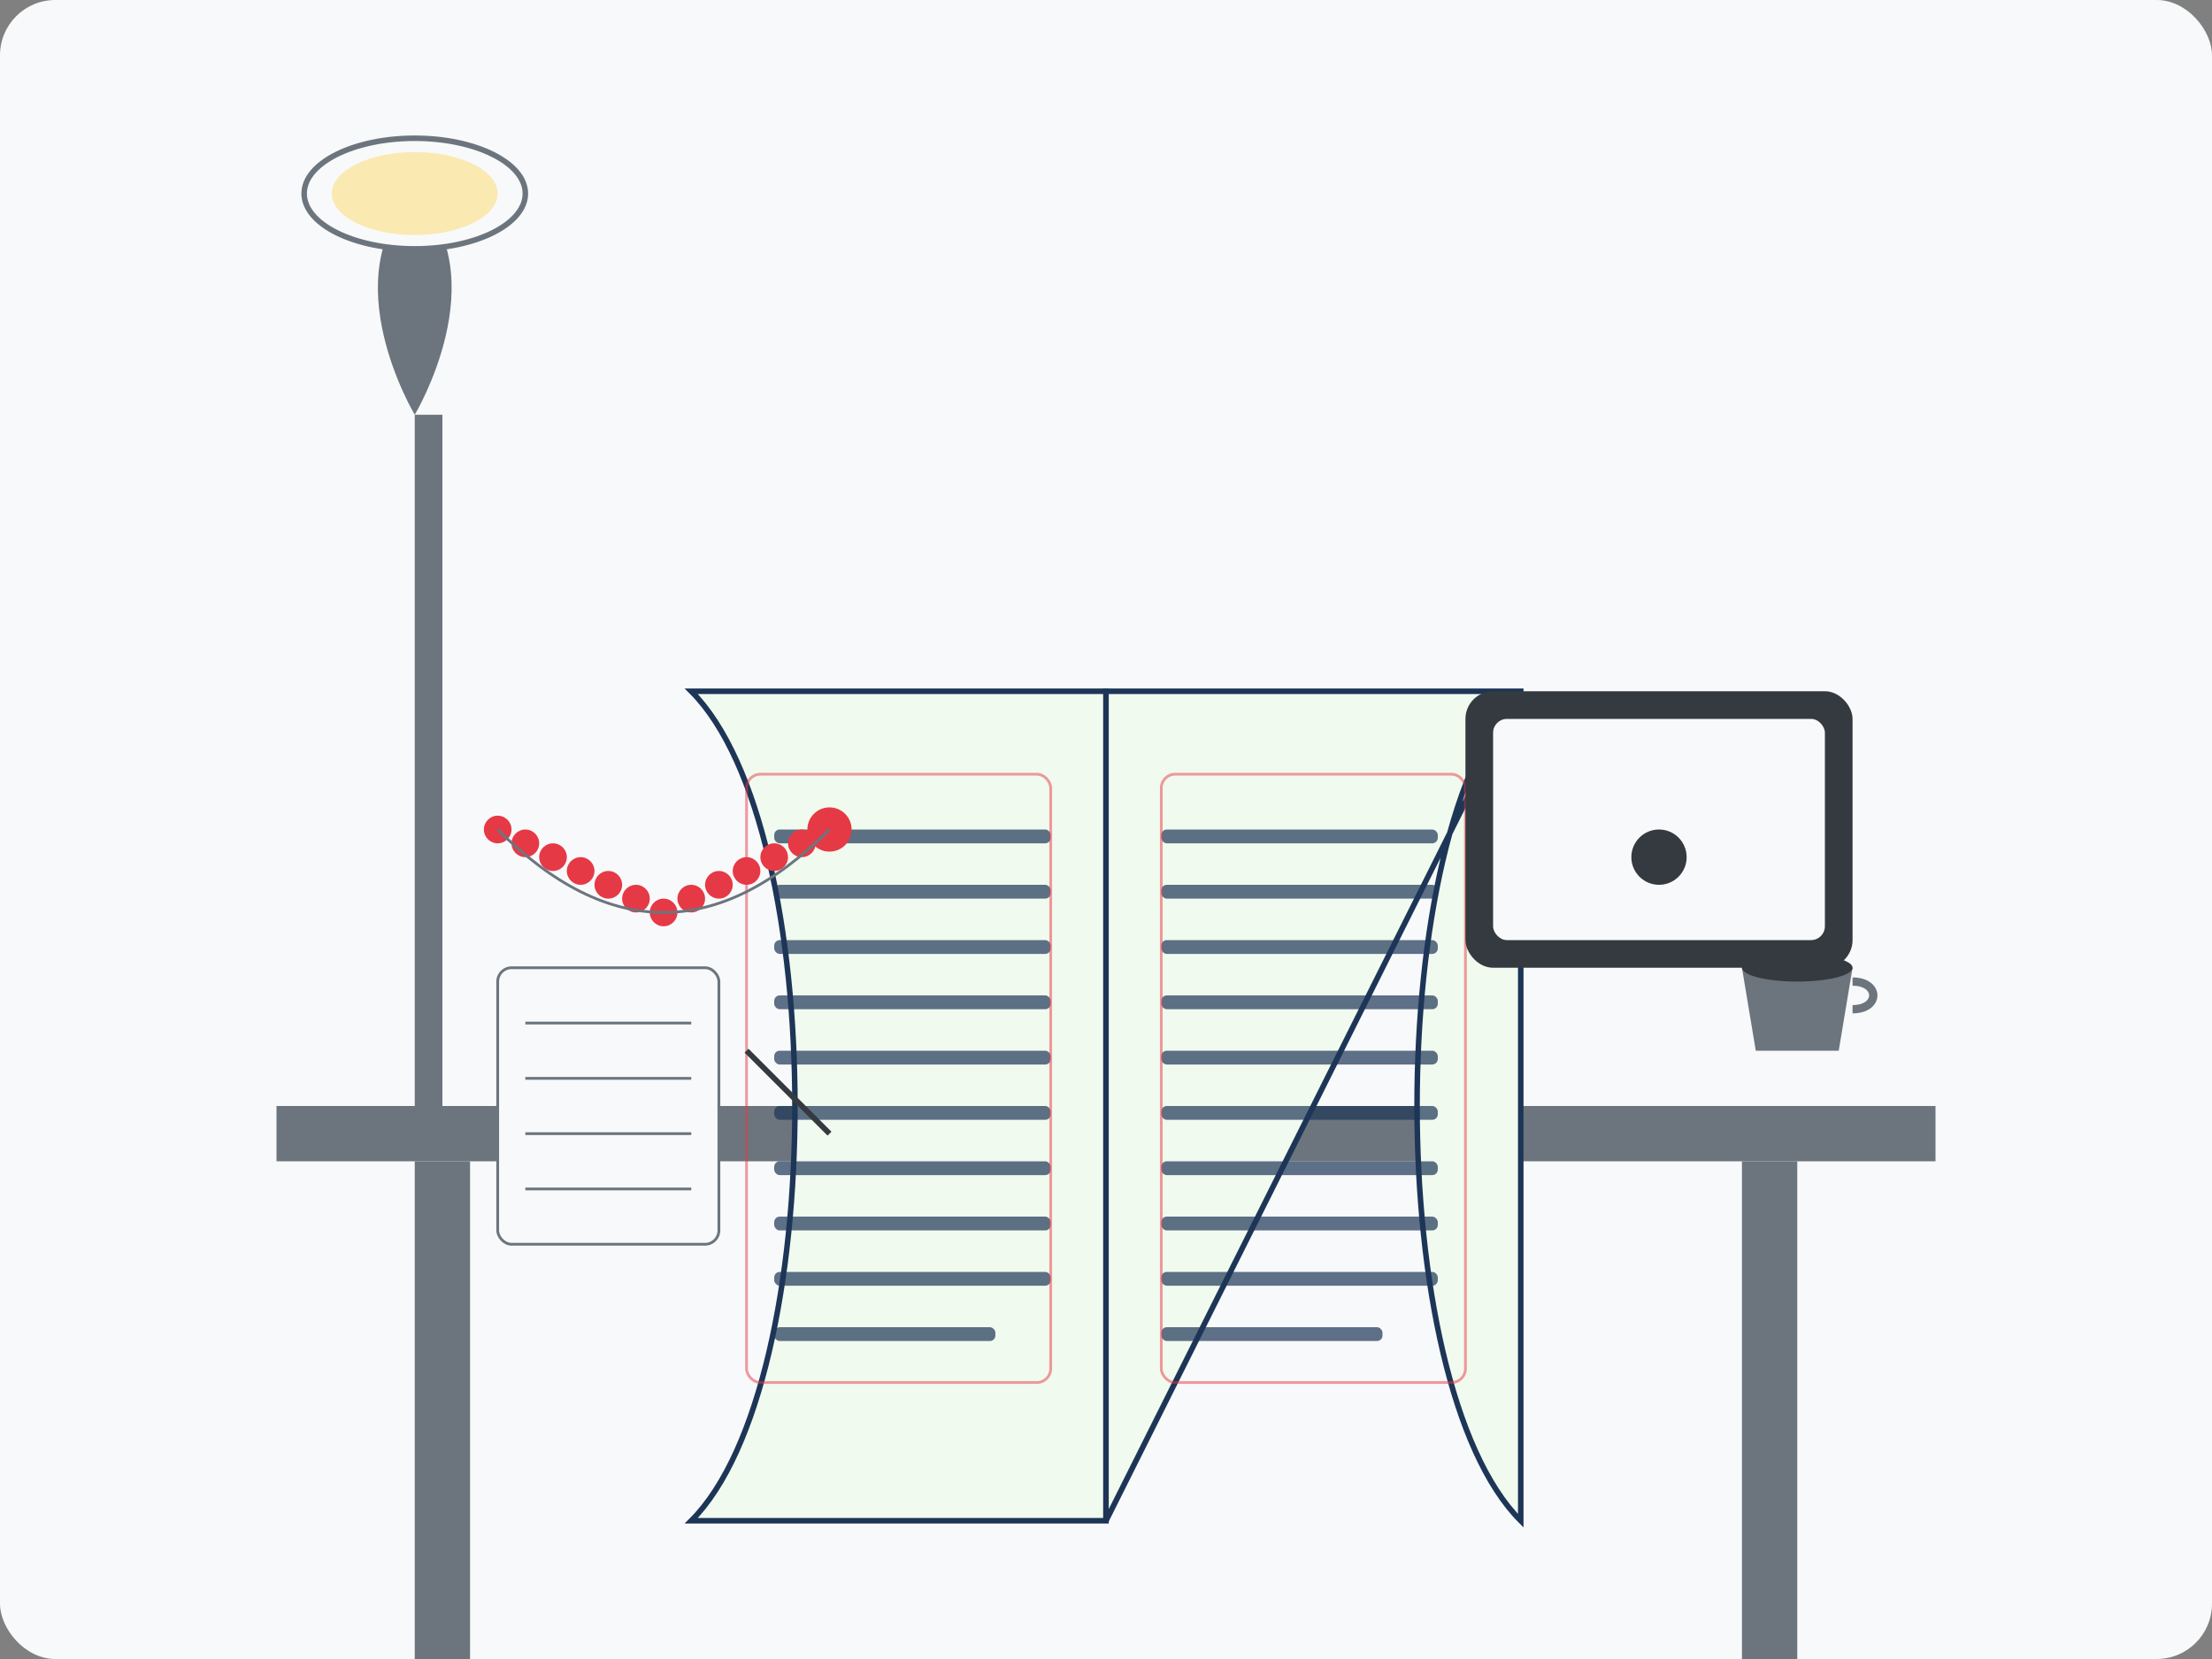 <svg width="800" height="600" xmlns="http://www.w3.org/2000/svg">
  <rect width="100%" height="100%" fill="#808080" stroke="none"/>
  <!-- Background -->
  <rect width="100%" height="100%" fill="#f8f9fa" rx="20" ry="20" />
  
  <!-- Study desk -->
  <rect x="100" y="400" width="600" height="20" fill="#6c757d" />
  <rect x="150" y="420" width="20" height="180" fill="#6c757d" />
  <rect x="630" y="420" width="20" height="180" fill="#6c757d" />
  
  <!-- Open Quran on desk -->
  <g transform="translate(250, 250)">
    <!-- Left page -->
    <path d="M0,0 L150,0 L150,300 L0,300 C50,250 50,50 0,0 Z" fill="#f1faee" stroke="#1d3557" stroke-width="2" />
    
    <!-- Right page -->
    <path d="M150,0 L300,0 L300,300 C250,250 250,50 300,0 L150,300 Z" fill="#f1faee" stroke="#1d3557" stroke-width="2" />
    
    <!-- Text lines on left page -->
    <g fill="#1d3557" opacity="0.7">
      <rect x="30" y="50" width="100" height="5" rx="2" ry="2" />
      <rect x="30" y="70" width="100" height="5" rx="2" ry="2" />
      <rect x="30" y="90" width="100" height="5" rx="2" ry="2" />
      <rect x="30" y="110" width="100" height="5" rx="2" ry="2" />
      <rect x="30" y="130" width="100" height="5" rx="2" ry="2" />
      <rect x="30" y="150" width="100" height="5" rx="2" ry="2" />
      <rect x="30" y="170" width="100" height="5" rx="2" ry="2" />
      <rect x="30" y="190" width="100" height="5" rx="2" ry="2" />
      <rect x="30" y="210" width="100" height="5" rx="2" ry="2" />
      <rect x="30" y="230" width="80" height="5" rx="2" ry="2" />
    </g>
    
    <!-- Text lines on right page -->
    <g fill="#1d3557" opacity="0.7">
      <rect x="170" y="50" width="100" height="5" rx="2" ry="2" />
      <rect x="170" y="70" width="100" height="5" rx="2" ry="2" />
      <rect x="170" y="90" width="100" height="5" rx="2" ry="2" />
      <rect x="170" y="110" width="100" height="5" rx="2" ry="2" />
      <rect x="170" y="130" width="100" height="5" rx="2" ry="2" />
      <rect x="170" y="150" width="100" height="5" rx="2" ry="2" />
      <rect x="170" y="170" width="100" height="5" rx="2" ry="2" />
      <rect x="170" y="190" width="100" height="5" rx="2" ry="2" />
      <rect x="170" y="210" width="100" height="5" rx="2" ry="2" />
      <rect x="170" y="230" width="80" height="5" rx="2" ry="2" />
    </g>
    
    <!-- Decorative border -->
    <rect x="20" y="30" width="110" height="220" rx="5" ry="5" fill="none" stroke="#e63946" stroke-width="1" opacity="0.5" />
    <rect x="170" y="30" width="110" height="220" rx="5" ry="5" fill="none" stroke="#e63946" stroke-width="1" opacity="0.5" />
  </g>
  
  <!-- Study lamp -->
  <g transform="translate(150, 150)">
    <rect x="0" y="0" width="10" height="250" fill="#6c757d" />
    <path d="M0,0 C0,0 -30,-50 0,-80 C30,-50 0,0 0,0 Z" fill="#6c757d" />
    <ellipse cx="0" cy="-80" rx="40" ry="20" fill="#f8f9fa" stroke="#6c757d" stroke-width="2" />
    <ellipse cx="0" cy="-80" rx="30" ry="15" fill="#ffc107" opacity="0.3" />
  </g>
  
  <!-- Digital tablet -->
  <g transform="translate(600, 350)">
    <rect x="-70" y="-100" width="140" height="100" rx="10" ry="10" fill="#343a40" />
    <rect x="-60" y="-90" width="120" height="80" rx="5" ry="5" fill="#f8f9fa" />
    <circle cx="0" cy="-40" r="10" fill="#343a40" />
  </g>
  
  <!-- Coffee cup -->
  <g transform="translate(650, 380)">
    <path d="M-20,-30 L20,-30 L15,0 L-15,0 Z" fill="#6c757d" />
    <ellipse cx="0" cy="-30" rx="20" ry="5" fill="#343a40" />
    <path d="M20,-25 C30,-25 30,-15 20,-15" fill="none" stroke="#6c757d" stroke-width="3" />
  </g>
  
  <!-- Notebook and pen -->
  <g transform="translate(180, 350)">
    <rect x="0" y="0" width="80" height="100" rx="5" ry="5" fill="#f8f9fa" stroke="#6c757d" stroke-width="1" />
    <line x1="10" y1="20" x2="70" y2="20" stroke="#6c757d" stroke-width="1" />
    <line x1="10" y1="40" x2="70" y2="40" stroke="#6c757d" stroke-width="1" />
    <line x1="10" y1="60" x2="70" y2="60" stroke="#6c757d" stroke-width="1" />
    <line x1="10" y1="80" x2="70" y2="80" stroke="#6c757d" stroke-width="1" />
    
    <!-- Pen -->
    <line x1="90" y1="30" x2="120" y2="60" stroke="#343a40" stroke-width="2" />
    <polygon points="90,30 85,35 95,25" fill="#e63946" />
  </g>
  
  <!-- Prayer beads -->
  <g transform="translate(180, 300)">
    <circle cx="0" cy="0" r="5" fill="#e63946" />
    <circle cx="10" cy="5" r="5" fill="#e63946" />
    <circle cx="20" cy="10" r="5" fill="#e63946" />
    <circle cx="30" cy="15" r="5" fill="#e63946" />
    <circle cx="40" cy="20" r="5" fill="#e63946" />
    <circle cx="50" cy="25" r="5" fill="#e63946" />
    <circle cx="60" cy="30" r="5" fill="#e63946" />
    <circle cx="70" cy="25" r="5" fill="#e63946" />
    <circle cx="80" cy="20" r="5" fill="#e63946" />
    <circle cx="90" cy="15" r="5" fill="#e63946" />
    <circle cx="100" cy="10" r="5" fill="#e63946" />
    <circle cx="110" cy="5" r="5" fill="#e63946" />
    <circle cx="120" cy="0" r="8" fill="#e63946" />
    <path d="M0,0 C40,40 80,40 120,0" fill="none" stroke="#6c757d" stroke-width="1" />
  </g>
</svg>